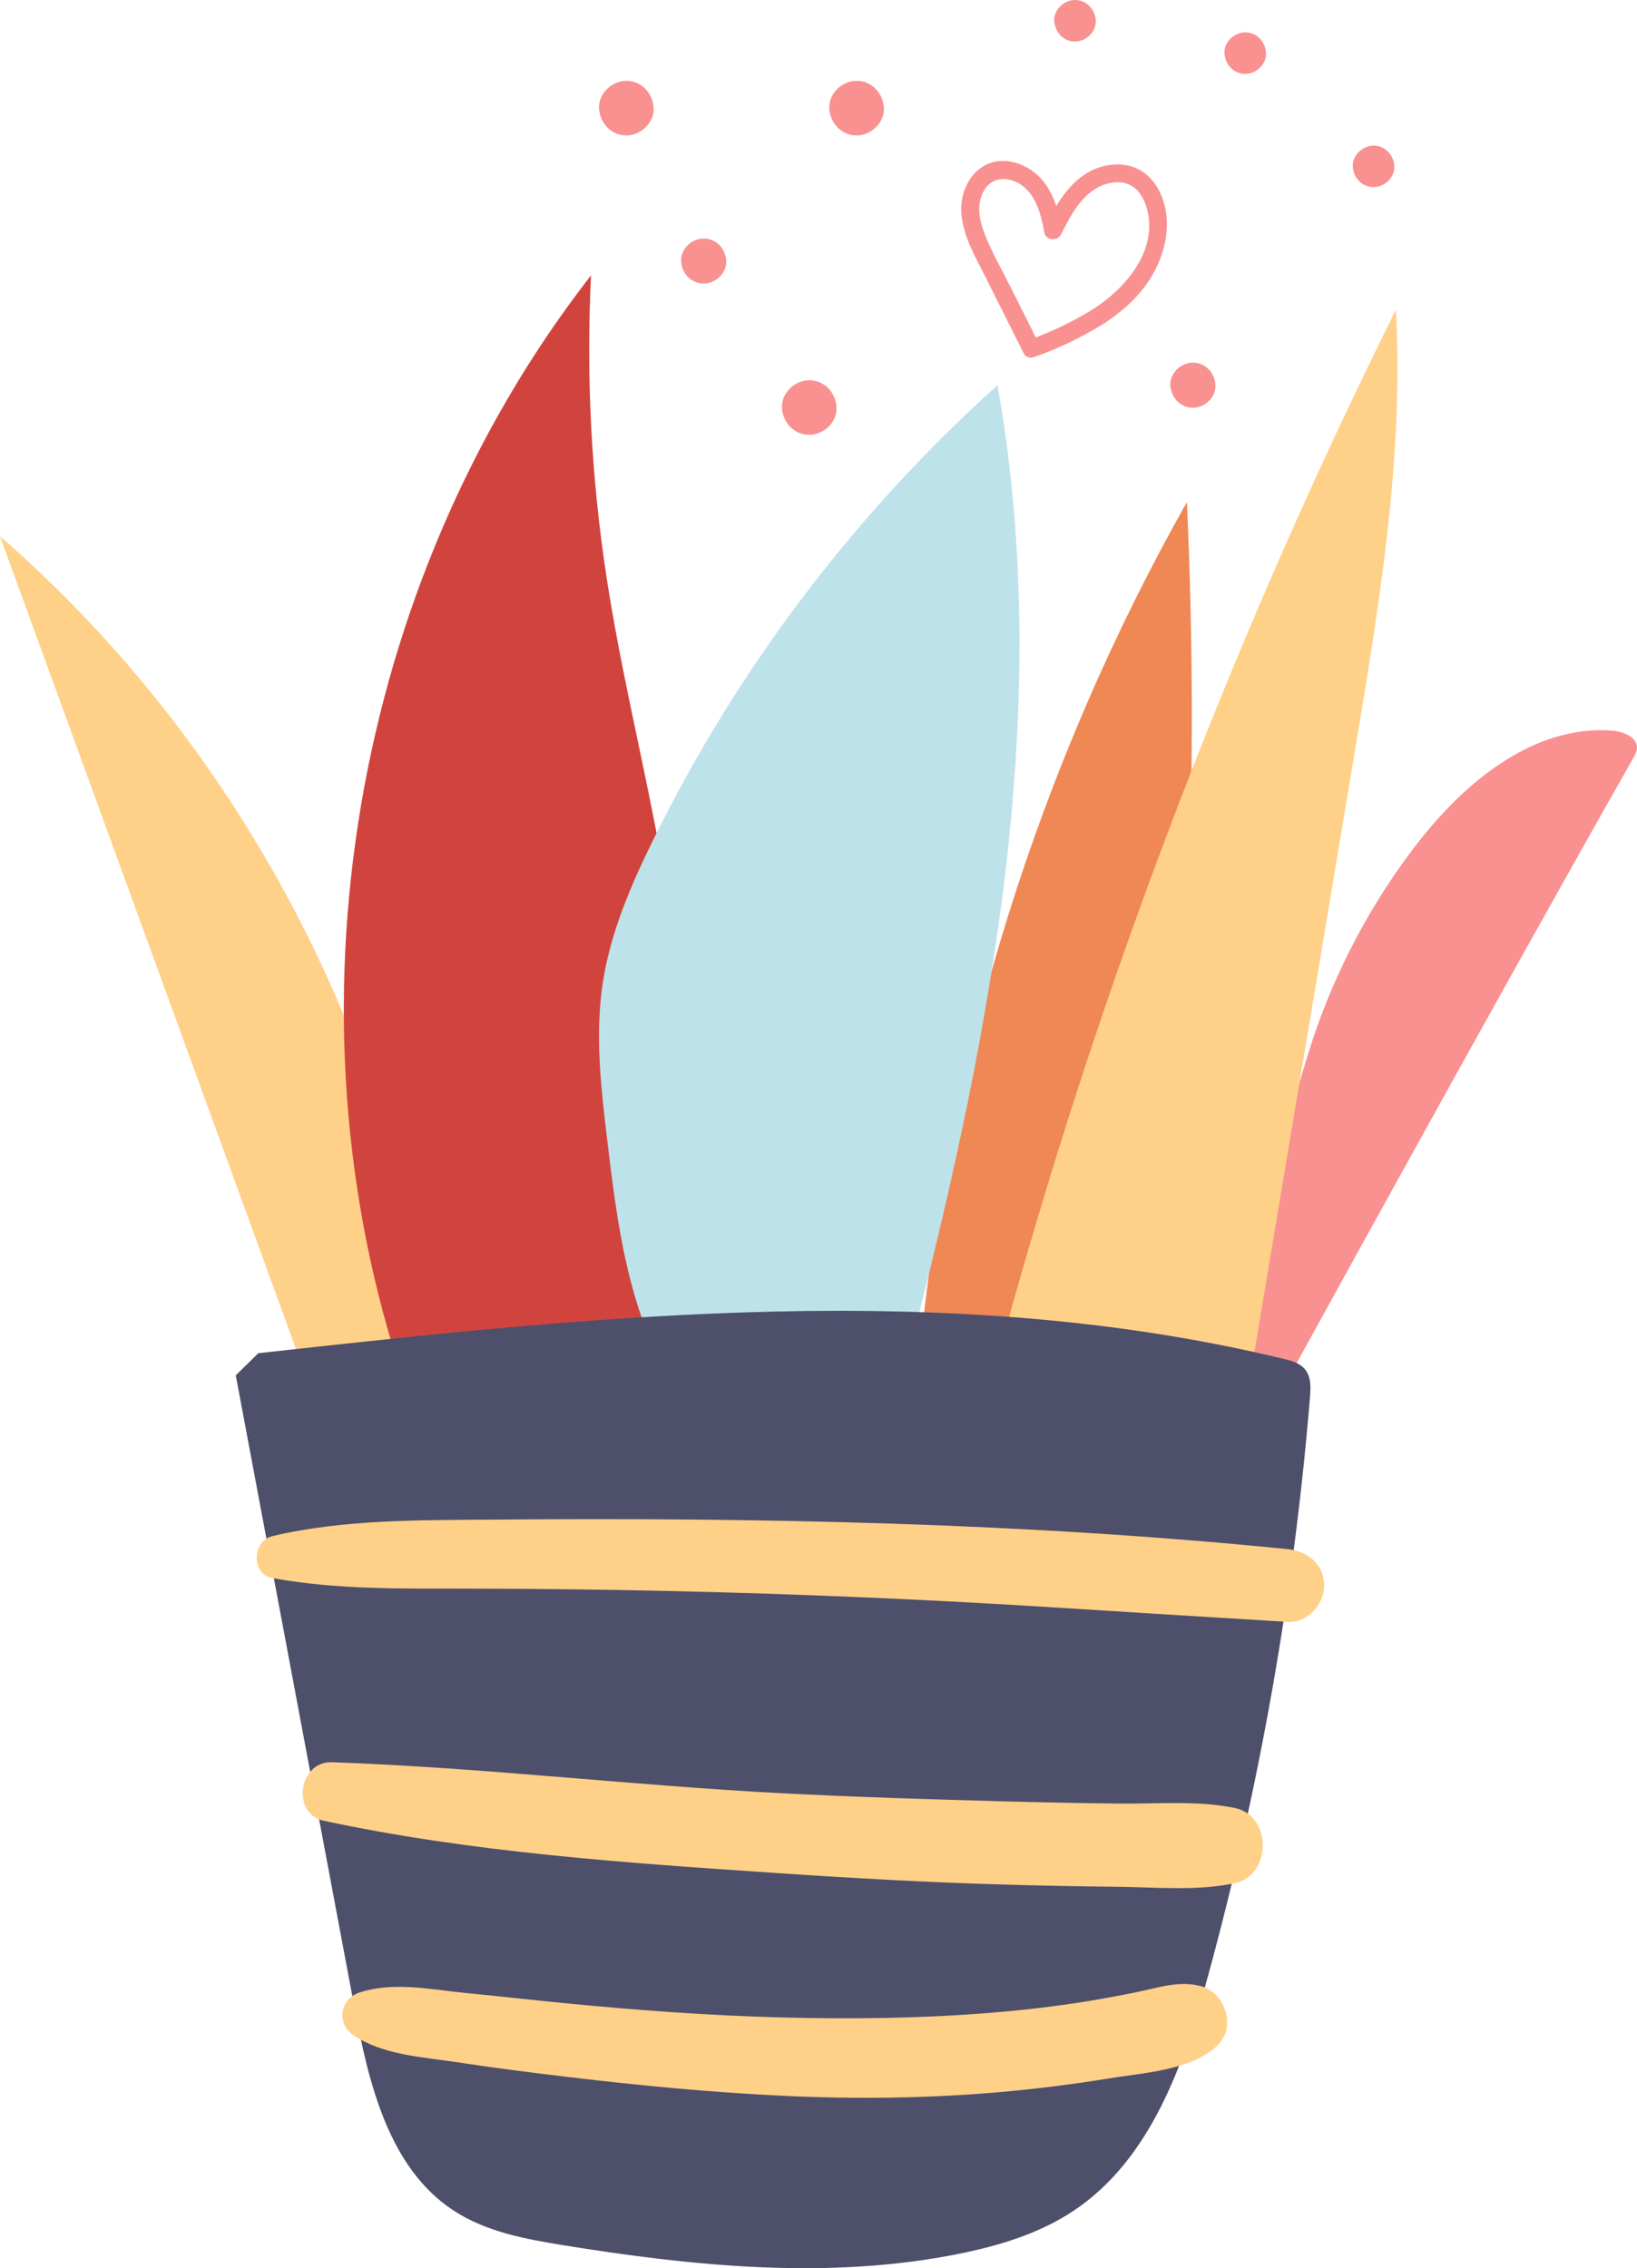 <svg id="_Слой_2" xmlns="http://www.w3.org/2000/svg" width="779.38" height="1080" viewBox="0 0 779.38 1080"><g id="Autumn05_406602280"><g id="Autumn05_406602280-2"><path d="M494.7 163.78c-4.38-8.75-8.76-17.5-13.14-26.25-4.23-8.44-9.02-16.81-12.55-25.57-2.77-6.86-4.41-14.87-.33-21.57 3.84-6.31 11.33-6.32 17.09-2.64 7.62 4.86 9.94 14.78 11.47 23.07.66 3.58 6.2 4.18 7.81 1.02 4.52-8.85 9.68-19.32 19.39-23.43 4.09-1.73 9.04-2.37 13.19-.5 4.44 2 7.04 6.57 8.32 11.07 5.9 20.74-10.94 39.45-27.32 49.3-8.98 5.4-18.91 10.17-28.76 13.54-5.17 1.77-2.95 10.03 2.27 8.24 10.46-3.58 20.89-8.5 30.38-14.15 10.79-6.43 20.58-14.84 26.72-25.95 5.65-10.23 8.28-22.72 4.68-34.1-1.83-5.81-5.27-11.23-10.51-14.5-5.1-3.18-11.35-3.66-17.12-2.45-14.47 3.05-22.42 16.46-28.63 28.62 2.6.34 5.21.68 7.81 1.02-1.72-9.28-4.67-19.39-12.14-25.75-6.93-5.89-17.34-8.61-25.49-3.46-7.35 4.64-10.79 13.88-10.13 22.32.86 11.02 6.81 20.92 11.66 30.6 5.98 11.95 11.96 23.9 17.95 35.85 2.46 4.92 9.84.6 7.38-4.31z" fill="#f99191"/><path d="M653.95 69.33c-5.17.0-10.13 4.55-9.89 9.89.24 5.36 4.35 9.89 9.89 9.89 5.17.0 10.13-4.55 9.89-9.89-.24-5.36-4.35-9.89-9.89-9.89z" fill="#f99191"/><path d="M592.86 15.42c-5.17.0-10.13 4.55-9.89 9.89.24 5.36 4.35 9.89 9.89 9.89 5.17.0 10.13-4.55 9.89-9.89-.24-5.36-4.35-9.89-9.89-9.89z" fill="#f99191"/><path d="M511.82.0c-5.17.0-10.13 4.55-9.89 9.89.24 5.36 4.35 9.89 9.89 9.89 5.17.0 10.13-4.55 9.89-9.89-.24-5.36-4.35-9.89-9.89-9.89z" fill="#f99191"/><path d="M345.76 124.29c-.26-5.82-4.72-10.74-10.74-10.74-5.62.0-11 4.94-10.74 10.74.26 5.82 4.72 10.74 10.74 10.74 5.62.0 11-4.94 10.74-10.74z" fill="#f99191"/><path d="M578.68 183.41c-.26-5.82-4.72-10.74-10.74-10.74-5.62.0-11 4.94-10.74 10.74.26 5.82 4.72 10.74 10.74 10.74 5.62.0 11-4.94 10.74-10.74z" fill="#f99191"/><path d="M420.82 51.49c-.32-7.04-5.71-13-13-13-6.8.0-13.32 5.98-13 13 .32 7.04 5.71 13 13 13 6.8.0 13.32-5.98 13-13z" fill="#f99191"/><path d="M311.2 51.49c-.32-7.04-5.71-13-13-13-6.8.0-13.32 5.98-13 13 .32 7.04 5.71 13 13 13 6.8.0 13.32-5.98 13-13z" fill="#f99191"/><path d="M398.29 194.06c-.32-7.04-5.71-13-13-13-6.8.0-13.32 5.98-13 13 .32 7.04 5.71 13 13 13 6.8.0 13.32-5.98 13-13z" fill="#f99191"/><path d="M148.06 661.95C98.71 526.41 49.35 390.86.0 255.32c113.88 99.13 189.09 241.58 206.74 391.52-18.58.94-37.17 1.88-55.75 2.81l-2.93 12.3z" fill="#ffd088"/><path d="M192.51 658.41c-59.65-175.87-25.12-380.71 88.88-527.31-2.36 47.98.12 96.2 7.38 143.69 9.41 61.58 26.83 121.86 33.38 183.81 6.79 64.22 1.69 129.68-14.97 192.07-39.95-7.91-81.53-7.47-121.3 1.28l6.64 6.47z" fill="#d1443d"/><path d="M777.59 361c.82-1.43 1.65-2.93 1.77-4.57.4-5.39-6.37-8.13-11.75-8.54-37.26-2.84-70.11 24.34-92.97 53.9-21.8 28.19-38.76 60.12-49.92 93.97-6 18.2-10.35 36.98-17.68 54.69-15.34 37.07-43.23 68.3-55.76 106.41 16.79 9.11 36.22 13.27 55.26 11.83.0.0 109.78-199.99 171.04-307.68z" fill="#f99191"/><path d="M437.66 647.68c13.04-143.15 56.79-283.43 127.43-408.62 6.51 141.69-.57 284-21.13 424.34-36.96-7.37-73.91-14.75-110.87-22.12l4.57 6.4z" fill="#ef8854"/><path d="M470.55 663.47c46.94-178 112.07-351.21 194.06-516.03 3.77 70.23-7.87 140.26-19.46 209.63-18.03 107.89-36.07 215.77-54.1 323.66-39.21-4.38-77.89-13.44-114.97-26.92l-5.54 9.67z" fill="#ffd088"/><path d="M319.89 658.09c-20.82-34.16-26.02-75.28-30.76-115.01-2.95-24.77-5.9-49.88-2.23-74.55 3.56-23.92 13.22-46.49 23.88-68.19 40.23-81.88 96.27-155.95 164.12-216.93 28.07 157.27-4.75 318.71-45.43 473.2-35.77-3.38-71.68-5.33-107.62-5.83l-1.96 7.32z" fill="#bee2ea"/><path d="M112.25 654.88c18.79 100.1 37.59 200.2 56.38 300.3 6.87 36.62 16.34 77.27 47.6 97.55 15.38 9.98 33.97 13.42 52.07 16.35 62.31 10.08 126.39 16.51 188.26 4.07 19.3-3.88 38.55-9.73 54.89-20.71 36.52-24.54 52.27-69.73 63.85-112.17 24.52-89.89 40.74-182.04 48.38-274.9.38-4.63.59-9.78-2.37-13.37-2.45-2.98-6.46-4.08-10.22-4.99-159-38.44-325.53-20.67-488.12-2.68l-10.73 10.55z" fill="#4d4f6b"/><path d="M129.63 751.37c30.4 5.64 62.3 5.02 93.18 5.06 31.35.04 62.71.4 94.06 1.09 63.31 1.39 126.59 4.11 189.78 8.16 35.49 2.27 70.97 4.41 106.46 6.59 9.35.58 17.32-8.37 17.32-17.32.0-10.15-7.97-16.38-17.32-17.32-125.27-12.59-251.79-15.13-377.64-14.07-34.94.29-71.74-.22-105.84 7.88-9.57 2.27-10.16 18.06.0 19.95h0z" fill="#ffd088"/><path d="M154.24 866.98c70.65 15.12 143.9 20.04 215.85 24.89 36.02 2.43 72.11 4.47 108.2 5.48 18.04.51 36.09.85 54.14 1.05 18.23.21 37.56 2.08 55.48-1.72 17.64-3.74 17.79-32.16.0-35.81-17.96-3.69-37.2-1.89-55.48-2.1-18.05-.2-36.1-.57-54.14-1.05-35.48-.96-70.95-2.04-106.4-3.89-71.34-3.72-142.49-12.23-213.87-14.75-15.81-.56-19.58 24.53-3.78 27.91h0z" fill="#ffd088"/><path d="M168.27 969.09c14.36 9.56 32.75 10.29 49.45 12.86 17.61 2.71 35.3 4.93 52.99 7.04 34.05 4.06 68.22 7.33 102.48 8.95 34 1.6 68 1.23 101.92-1.7 17.71-1.53 35.39-3.74 52.94-6.61 16.56-2.71 38.29-3.73 51.12-15.22 9.69-8.68 4.49-25.62-7.59-28.75-10.24-2.65-19.85.71-29.91 2.79-7.89 1.63-15.81 3.1-23.76 4.4-15.33 2.51-30.76 4.28-46.23 5.54-33.29 2.71-66.83 3.08-100.22 2.2-33.65-.89-67.24-3.36-100.74-6.6-16.19-1.57-32.34-3.41-48.53-4.98-16.82-1.63-34.91-5.69-51.26-.19-9.25 3.12-10.74 14.89-2.65 20.27h0z" fill="#ffd088"/></g></g></svg>